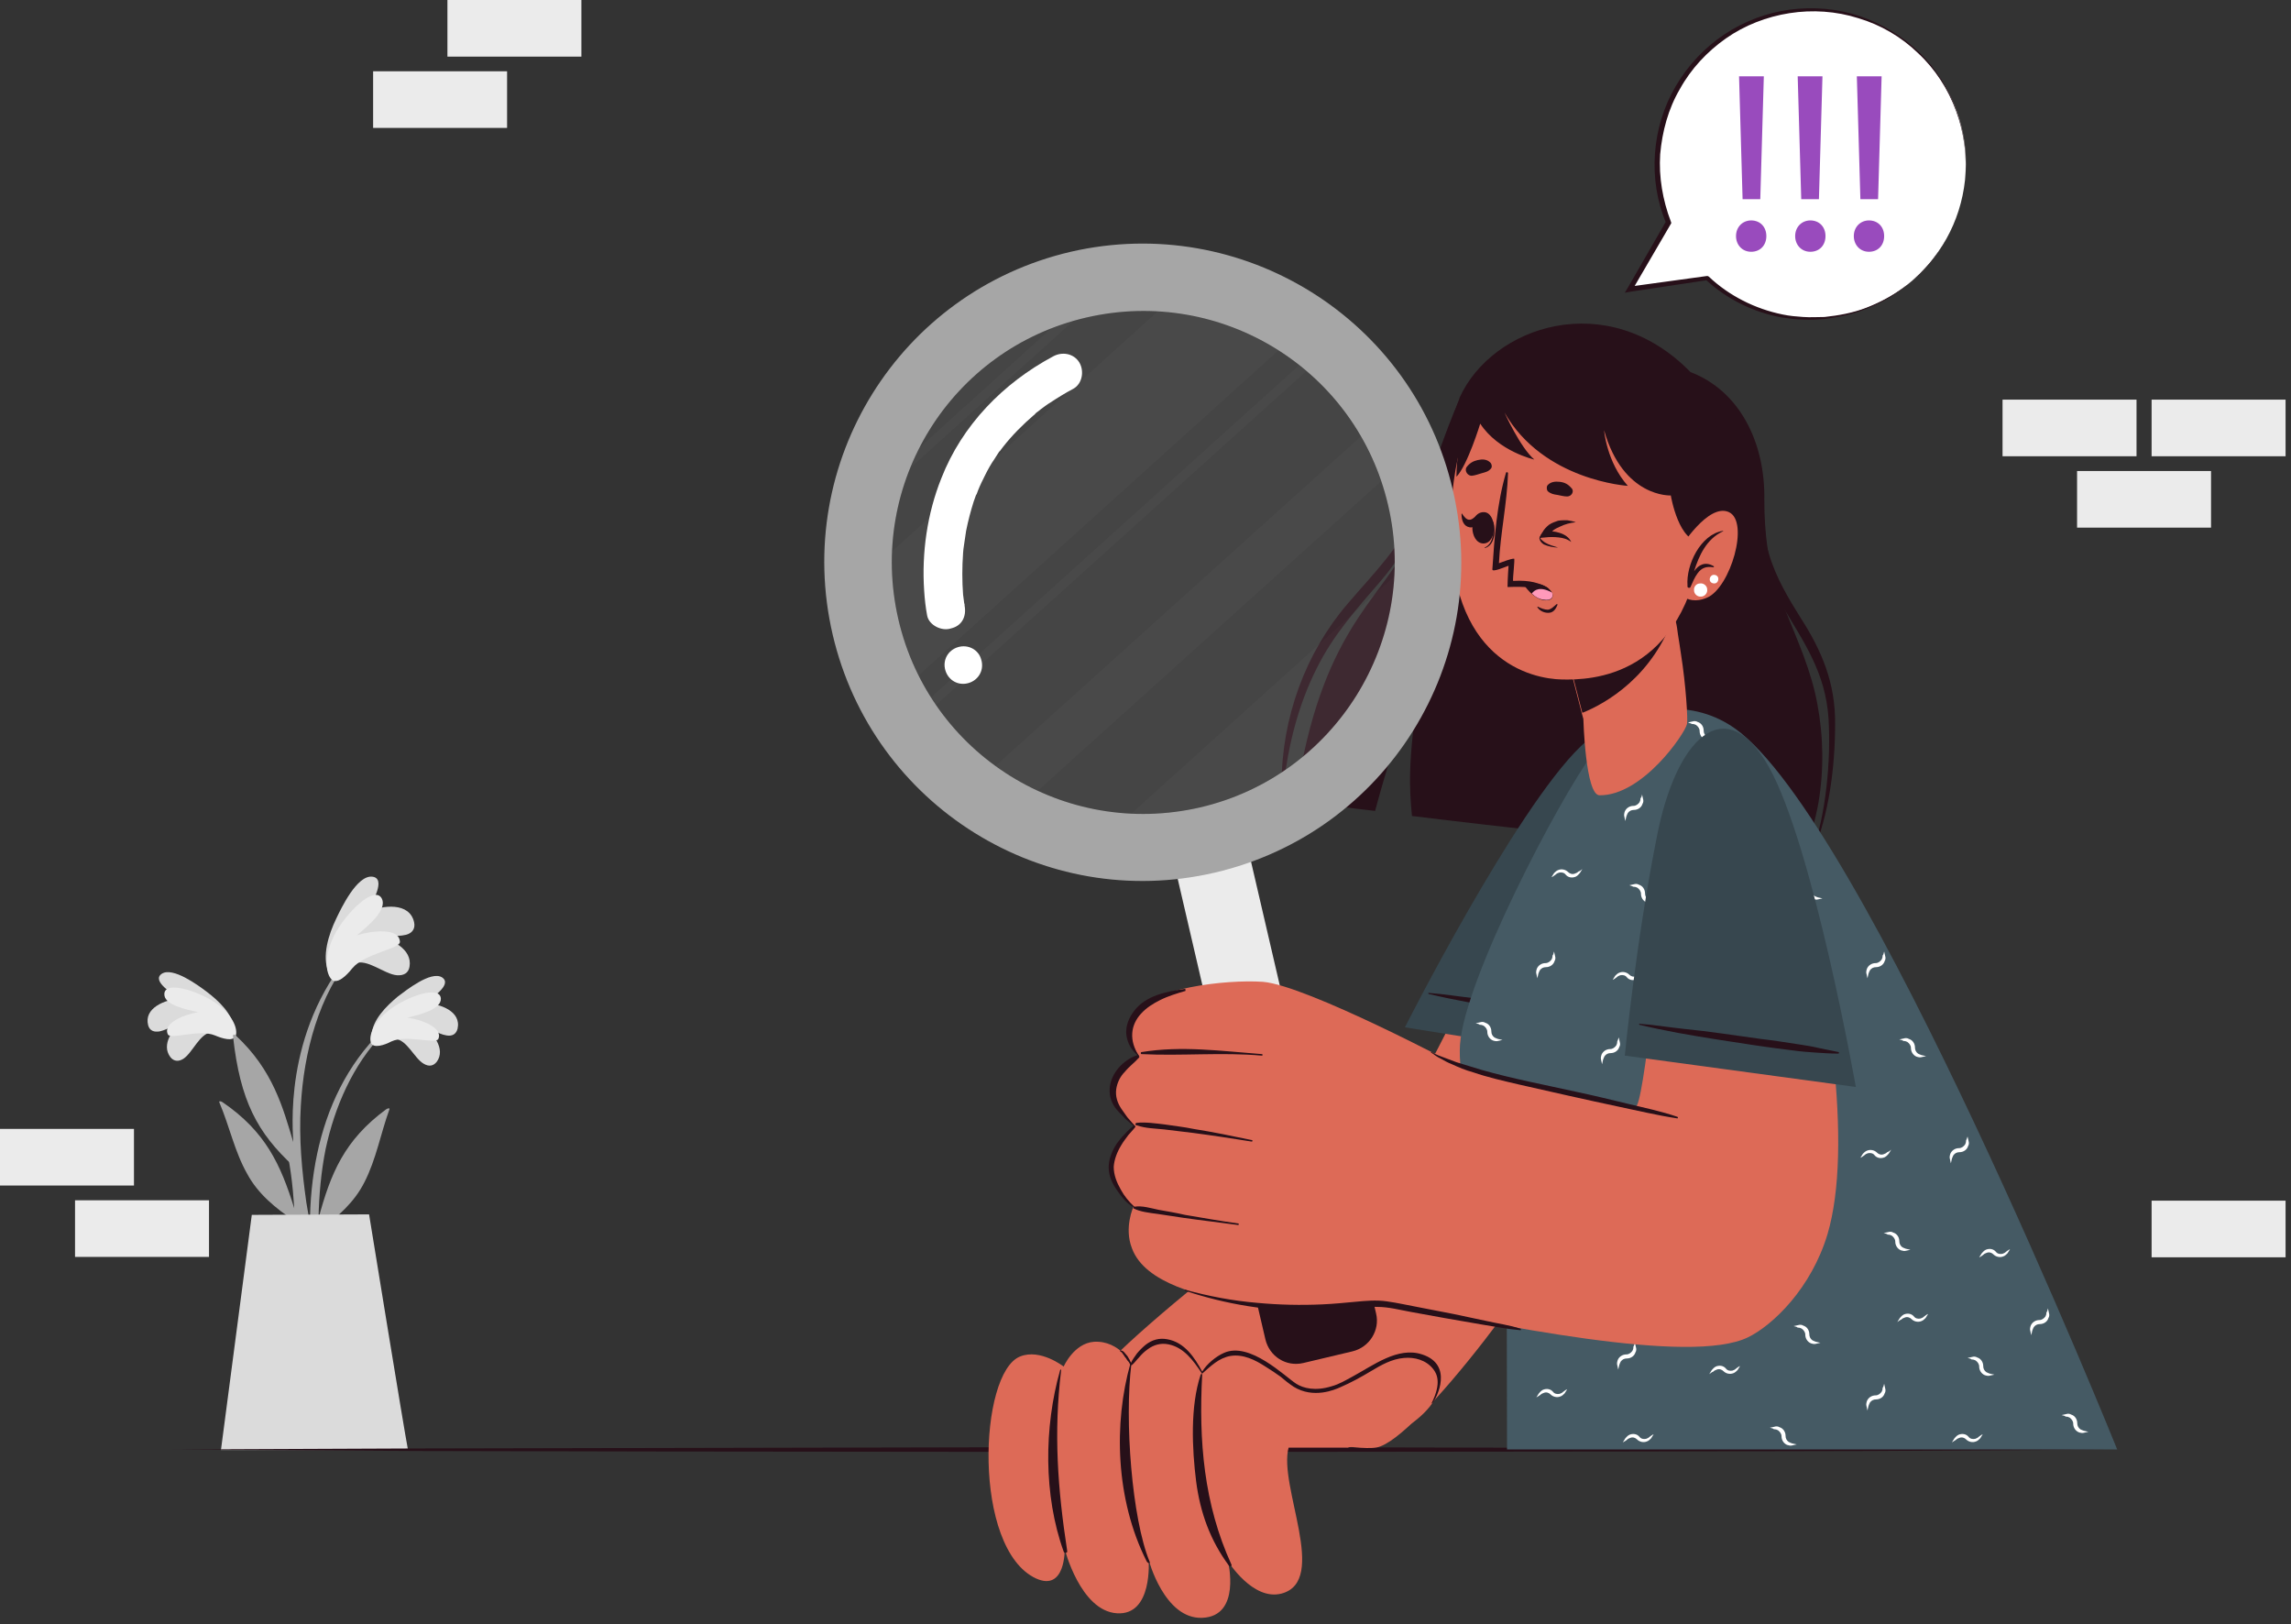 <svg width="213" height="151" viewBox="0 0 213 151" fill="none" xmlns="http://www.w3.org/2000/svg">
<rect x="0" y="0" width="213" height="151" fill="#333333" stroke="none"/>
<g id="Group 2167">
<g id="Background_Complete">
<g id="Group">
<g id="Group_2">
<path id="Vector" d="M35.489 95.833C29.05 102.131 27.969 111.86 29.332 120.414C29.379 120.602 29.661 120.555 29.661 120.367C29.661 118.44 29.614 116.513 29.614 114.586C29.661 114.492 29.661 114.398 29.708 114.351C31.4 113.129 32.951 111.766 33.891 109.886C34.972 107.771 35.395 105.374 36.194 103.165C36.288 102.977 36.053 103.024 35.912 103.118C32.011 105.985 30.742 109.087 29.614 113.27C29.661 111.108 29.849 108.946 30.272 106.831C31.118 102.883 32.81 98.982 35.63 96.068C35.771 95.88 35.583 95.739 35.489 95.833Z" fill="#A6A6A6"/>
<g id="Group_3">
<path id="Vector_2" d="M36.711 96.585C37.839 96.632 38.497 98.371 39.39 98.888C39.86 99.17 40.283 99.123 40.612 98.7C41.458 97.525 40.283 96.021 39.202 95.222C40.001 95.551 40.659 96.115 41.505 96.256C42.022 96.35 42.398 96.162 42.539 95.645C42.915 94 40.894 93.295 39.484 93.248C40.142 92.778 42.116 91.509 41.082 90.851C40.048 90.24 37.745 92.073 36.993 92.637C35.912 93.53 34.596 94.846 34.549 96.256C34.408 97.901 35.865 96.914 36.711 96.585Z" fill="#DBDBDB"/>
<path id="Vector_3" d="M36.382 96.82C37.792 96.162 40.518 97.102 40.753 96.585C41.223 95.504 39.061 94.752 37.886 94.611C38.967 94.329 41.035 93.859 40.988 92.825C40.894 91.556 37.839 92.637 36.241 93.859C34.267 95.363 34.267 96.82 34.596 97.102C35.019 97.478 36.147 96.961 36.382 96.82Z" fill="#EBEBEB"/>
</g>
</g>
<g id="Group_4">
<path id="Vector_4" d="M20.825 95.222C27.499 101.285 28.956 110.967 27.922 119.521C27.875 119.709 27.593 119.662 27.593 119.474C27.499 117.547 27.499 115.62 27.405 113.693C27.358 113.599 27.311 113.505 27.311 113.458C25.572 112.283 23.974 110.967 22.987 109.134C21.812 107.066 21.342 104.716 20.402 102.507C20.308 102.319 20.543 102.366 20.684 102.46C24.679 105.186 26.089 108.241 27.358 112.33C27.217 110.168 26.982 108.053 26.418 105.891C25.431 101.99 23.598 98.136 20.684 95.363C20.59 95.269 20.731 95.081 20.825 95.222Z" fill="#A6A6A6"/>
<g id="Group_5">
<path id="Vector_5" d="M19.65 95.974C18.569 96.068 17.911 97.854 17.065 98.418C16.642 98.7 16.172 98.7 15.843 98.277C14.95 97.102 16.078 95.598 17.112 94.752C16.36 95.128 15.702 95.692 14.856 95.88C14.339 95.974 13.916 95.833 13.775 95.316C13.352 93.718 15.326 92.919 16.736 92.825C16.031 92.402 14.057 91.18 15.044 90.522C16.078 89.864 18.428 91.603 19.18 92.167C20.308 93.013 21.671 94.282 21.765 95.692C22 97.243 20.543 96.303 19.65 95.974Z" fill="#DBDBDB"/>
<path id="Vector_6" d="M19.979 96.256C18.522 95.645 15.843 96.679 15.608 96.162C15.091 95.081 17.253 94.282 18.428 94.094C17.347 93.859 15.232 93.436 15.279 92.402C15.326 91.133 18.428 92.12 20.073 93.248C22.094 94.705 22.141 96.162 21.812 96.444C21.389 96.867 20.214 96.35 19.979 96.256Z" fill="#EBEBEB"/>
</g>
</g>
<g id="Group_6">
<path id="Vector_7" d="M27.64 111.155C28.11 114.351 28.721 117.641 29.708 120.696C29.802 120.978 30.225 120.884 30.178 120.602C29.755 117.641 28.956 114.774 28.486 111.813C28.063 108.852 27.781 105.797 27.969 102.789C28.251 97.807 29.614 92.543 32.857 88.642C32.951 88.548 32.763 88.407 32.716 88.501C26.23 96.068 27.264 105.327 27.264 106.173C26.324 103.024 25.384 99.452 21.906 96.256C21.765 96.115 21.624 96.162 21.671 96.397C22.329 102.319 23.927 105.327 27.311 108.429C27.405 109.369 27.499 110.262 27.64 111.155Z" fill="#A6A6A6"/>
<g id="Group_7">
<path id="Vector_8" d="M32.952 89.582C34.127 89.065 35.725 90.569 36.9 90.663C37.511 90.71 37.981 90.475 38.075 89.864C38.357 88.219 36.383 87.279 34.832 86.95C35.819 86.903 36.759 87.138 37.746 86.903C38.31 86.762 38.639 86.339 38.498 85.728C38.075 83.848 35.584 84.13 34.127 84.788C34.597 83.942 35.96 81.639 34.597 81.498C33.187 81.357 31.73 84.412 31.26 85.399C30.555 86.856 29.897 88.924 30.555 90.381C31.26 92.12 32.247 90.381 32.952 89.582Z" fill="#DBDBDB"/>
<path id="Vector_9" d="M32.764 90.005C33.892 88.642 37.181 88.219 37.181 87.561C37.135 86.198 34.502 86.527 33.187 86.95C34.173 86.104 36.053 84.6 35.489 83.519C34.785 82.25 32.105 84.929 31.072 86.95C29.802 89.535 30.555 91.039 31.024 91.18C31.683 91.368 32.575 90.24 32.764 90.005Z" fill="#EBEBEB"/>
</g>
</g>
<path id="Vector_10" d="M23.41 112.941L20.543 134.796H37.933C37.557 132.869 34.314 112.894 34.314 112.894L23.41 112.941Z" fill="#DBDBDB"/>
</g>
<g id="Group_8">
<path id="Vector_11" d="M193.111 49.052H205.566V43.788H193.111V49.052Z" fill="#EBEBEB"/>
<path id="Vector_12" d="M200.04 42.416H212.495V37.152H200.04V42.416Z" fill="#EBEBEB"/>
<path id="Vector_13" d="M186.182 42.416H198.637V37.152H186.182V42.416Z" fill="#EBEBEB"/>
<path id="Vector_14" d="M6.976 116.848H19.431V111.584H6.976V116.848Z" fill="#EBEBEB"/>
<path id="Vector_15" d="M7.82013e-05 110.212H12.455V104.948H7.82013e-05V110.212Z" fill="#EBEBEB"/>
<path id="Vector_16" d="M200.04 116.884H212.495V111.62H200.04V116.884Z" fill="#EBEBEB"/>
<path id="Vector_17" d="M54.054 0H41.599V5.264H54.054V0Z" fill="#EBEBEB"/>
<path id="Vector_18" d="M47.145 6.627H34.69V11.891H47.145V6.627Z" fill="#EBEBEB"/>
</g>
</g>
<g id="Table">
<g id="Group_9">
<path id="Vector_19" d="M15.984 134.749L38.591 134.655L61.151 134.608L106.271 134.514L151.391 134.608L173.951 134.655L196.558 134.749L173.951 134.89L151.391 134.937L106.271 134.984L61.151 134.937L38.591 134.89L15.984 134.749Z" fill="#271019"/>
</g>
</g>
<g id="Character">
<g id="Group_10">
<g id="Group_11">
<g id="Group_12">
<path id="Vector_20" d="M120.512 73.978C120.465 74.213 120.606 74.448 120.841 74.495C121.358 74.589 121.922 74.636 122.627 74.73C124.601 70.406 126.622 67.022 126.058 68.338C125.212 70.265 124.507 73.085 124.366 74.965C125.165 75.059 126.951 75.294 127.844 75.388C129.912 67.68 132.215 62.04 131.933 63.826C130.852 70.97 131.04 73.32 131.275 75.858C139.688 76.892 150.78 78.114 158.77 78.772C160.086 74.542 161.308 69.936 161.402 70.265C162.295 72.803 162.248 76.328 162.06 79.054C164.598 79.242 166.666 79.383 167.935 79.383C167.935 79.383 168.875 75.811 169.063 74.636C169.58 71.628 169.533 68.479 168.969 65.471C168.405 62.369 167.136 59.596 166.008 56.776C166.008 56.729 166.008 56.729 165.961 56.729C165.961 56.729 165.961 56.729 165.961 56.682C165.162 54.708 164.645 52.875 164.316 50.901V50.854C164.128 49.491 164.034 48.034 164.034 46.483C164.128 41.125 161.731 36.331 157.172 34.592C149.417 26.649 138.701 30.315 135.693 36.989V37.036C134.518 40.044 133.343 43.992 132.309 47C132.309 47 132.309 47 132.309 47.047C131.792 48.504 131.369 49.726 130.946 50.525C128.173 55.977 122.815 58.75 120.512 73.978Z" fill="#271019"/>
<path id="Vector_21" d="M159.099 36.237C162.013 38.164 163.658 40.796 163.799 44.744C163.893 47.047 163.799 49.256 164.457 51.465C165.115 53.721 166.29 55.648 167.465 57.528C169.392 60.536 170.661 63.544 170.614 67.351C170.614 71.252 170.05 75.811 168.499 79.336H168.452C169.768 75.764 170.238 70.688 170.003 66.787C169.721 62.51 167.7 59.69 165.726 56.353C164.128 53.674 163.235 50.76 163.141 47.517C163.094 45.59 163.282 43.569 162.718 41.736C162.06 39.527 160.462 38.023 158.864 36.66C158.629 36.425 158.864 36.096 159.099 36.237Z" fill="#271019"/>
<path id="Vector_22" d="M125.259 56.165C127.703 53.298 130.194 50.901 131.792 47.235C133.249 43.898 134.236 40.326 135.74 37.036C135.787 36.989 135.834 36.989 135.834 37.083C133.484 43.005 132.591 49.068 128.455 53.909C126.199 56.541 123.99 58.938 122.392 62.181C120.7 65.565 119.807 69.137 119.337 72.991C119.337 73.132 119.149 73.085 119.149 72.991C119.149 66.693 121.405 60.677 125.259 56.165Z" fill="#271019"/>
</g>
<g id="Group_13">
<path id="Vector_23" d="M101.571 129.109C101.571 129.109 124.225 135.266 127.985 134.561C131.745 133.903 144.388 116.842 147.208 110.685C150.028 104.481 154.681 73.743 153.788 70.359C152.895 66.975 148.195 66.928 144.247 75.67C140.299 84.412 130.946 103.588 129.254 105.139C127.609 106.69 99.738 127.464 101.571 129.109Z" fill="#DD6A57"/>
<g id="Group_14">
<path id="Vector_24" d="M126.059 132.54C122.581 130.707 118.351 126.289 115.484 125.866C112.899 125.443 111.865 127.605 111.865 127.605C111.865 127.605 110.549 124.644 107.87 124.691C106.507 124.691 105.285 126.9 105.285 126.9C105.285 126.9 104.11 124.597 101.713 124.738C99.833 124.879 98.893 127.041 98.893 127.041C98.893 127.041 96.731 125.349 94.851 126.101C90.997 127.605 90.386 143.961 96.308 146.734C99.081 148.003 98.987 144.008 98.987 144.008C98.987 144.008 100.444 149.742 103.828 149.977C107.212 150.212 106.789 144.995 106.789 144.995C106.789 144.995 108.246 150.541 111.771 150.4C115.437 150.259 114.168 145.136 114.168 145.136C114.168 145.136 116.471 148.849 119.15 148.144C123.568 146.969 118.821 138.133 119.808 134.561H125.354L126.059 132.54Z" fill="#DD6A57"/>
<path id="Vector_25" d="M121.03 129.062C124.461 130.519 128.409 125.067 131.934 126.336C136.54 127.981 132.263 133.668 125.307 134.561H119.761L121.03 129.062Z" fill="#DD6A57"/>
<g id="Group_15">
<path id="Vector_26" d="M98.658 127.37C98.658 127.323 98.611 127.276 98.564 127.37C97.06 132.681 97.013 139.026 98.893 144.243C98.94 144.431 99.269 144.384 99.222 144.196C98.329 138.368 97.953 133.198 98.658 127.37Z" fill="#271019"/>
<path id="Vector_27" d="M105.191 126.759C105.191 126.712 105.097 126.665 105.097 126.759C103.546 132.258 103.687 139.355 106.601 145.136C106.695 145.324 106.977 145.418 106.883 145.183C105.238 141.188 104.533 132.023 105.191 126.759Z" fill="#271019"/>
<path id="Vector_28" d="M114.497 145.465C111.912 139.825 111.442 133.903 111.771 127.793C111.771 127.699 111.677 127.699 111.63 127.793C110.643 130.754 110.831 134.702 111.207 137.71C111.583 140.624 112.523 143.209 114.262 145.559C114.356 145.653 114.544 145.606 114.497 145.465Z" fill="#271019"/>
</g>
<path id="Vector_29" d="M132.216 125.913C129.96 125.161 127.657 126.947 125.73 127.981C125.119 128.31 124.508 128.686 123.803 128.874C122.299 129.344 121.171 129.062 120.513 128.639C119.479 127.981 116.189 124.691 113.792 125.772C113.04 126.101 112.194 126.806 111.771 127.511C111.066 126.195 110.126 124.785 108.528 124.503C107.776 124.362 107.118 124.55 106.507 125.02C106.225 125.255 105.943 125.537 105.708 125.819C105.52 126.101 105.285 126.383 105.144 126.712C105.144 126.712 105.144 126.712 105.144 126.665C105.144 126.618 105.097 126.618 105.097 126.571C105.05 126.524 105.05 126.43 105.003 126.383C104.909 126.242 104.862 126.101 104.768 126.007C104.674 125.913 104.58 125.772 104.486 125.678C104.392 125.584 104.251 125.537 104.157 125.537C104.11 125.537 104.11 125.584 104.157 125.631C104.251 125.678 104.345 125.772 104.392 125.866C104.486 125.96 104.533 126.101 104.627 126.195C104.721 126.289 104.768 126.43 104.862 126.524C104.909 126.571 104.956 126.618 105.003 126.712C105.003 126.759 105.05 126.759 105.05 126.806C105.05 126.853 105.097 126.853 105.144 126.9C105.191 126.947 105.238 126.9 105.238 126.9C105.473 126.712 105.661 126.43 105.896 126.195C106.131 125.913 106.366 125.678 106.695 125.443C107.259 125.02 107.917 124.832 108.622 124.973C110.079 125.255 110.972 126.524 111.724 127.652C111.724 127.699 111.771 127.699 111.771 127.699C112.57 126.994 113.322 126.242 114.403 126.054C115.578 125.866 116.706 126.43 117.646 127.041C118.116 127.323 118.586 127.652 119.056 127.981C119.432 128.31 119.855 128.639 120.278 128.921C122.111 130.049 124.085 129.203 124.602 128.968C125.589 128.545 126.529 128.028 127.469 127.464C128.409 126.9 129.396 126.336 130.524 126.242C131.511 126.148 132.592 126.43 133.25 127.276C133.579 127.699 134.049 128.545 133.109 130.425C133.109 130.425 133.109 130.472 133.156 130.472C133.626 129.908 135.13 126.853 132.216 125.913Z" fill="#271019"/>
</g>
<g id="Group_16">
<path id="Vector_30" d="M152.05 98.935L130.618 95.504C130.618 95.504 140.864 75.247 146.974 69.372C153.037 63.591 155.998 69.513 155.105 78.49C154.118 88.407 152.05 98.935 152.05 98.935Z" fill="#37474F"/>
<path id="Vector_31" d="M151.345 94.94C150.734 94.799 150.123 94.705 149.512 94.564C148.948 94.423 148.337 94.329 147.726 94.235C146.504 94.047 145.329 93.859 144.107 93.718C141.71 93.389 139.313 93.013 136.916 92.778C135.553 92.637 134.19 92.402 132.827 92.308C132.78 92.308 132.78 92.355 132.827 92.402C135.177 92.966 137.621 93.389 140.018 93.765C142.415 94.141 144.812 94.517 147.209 94.799C147.867 94.893 148.572 94.94 149.23 94.987C149.935 95.034 150.64 95.081 151.298 95.081C151.392 95.034 151.392 94.94 151.345 94.94Z" fill="#271019"/>
</g>
</g>
<g id="Group_17">
<path id="Vector_32" d="M140.112 134.749H196.841C196.841 134.749 173.294 76.234 161.309 67.727C157.69 65.142 152.003 64.86 148.102 70.03C144.953 74.26 136.164 91.039 135.741 97.102C135.365 103.165 140.065 109.134 140.065 109.134L140.112 134.749Z" fill="#455A64"/>
<g id="Group_18">
<path id="Vector_33" d="M158.865 95.128C159.006 95.081 159.147 95.081 159.288 95.034C159.429 94.987 159.617 94.987 159.758 95.081C160.087 95.175 160.322 95.504 160.322 95.88C160.322 96.115 160.416 96.303 160.604 96.444C160.698 96.491 160.792 96.538 160.933 96.585C161.074 96.632 161.215 96.632 161.356 96.679C161.215 96.726 161.074 96.726 160.933 96.773C160.792 96.82 160.604 96.773 160.463 96.726C160.134 96.585 159.946 96.256 159.946 95.927C159.946 95.692 159.805 95.504 159.617 95.363C159.523 95.316 159.429 95.269 159.241 95.269C159.147 95.175 159.006 95.175 158.865 95.128Z" fill="white"/>
<path id="Vector_34" d="M137.198 95.128C137.339 95.081 137.48 95.081 137.621 95.034C137.762 94.987 137.95 94.987 138.091 95.081C138.42 95.175 138.655 95.504 138.655 95.88C138.655 96.115 138.749 96.303 138.937 96.444C139.031 96.491 139.125 96.538 139.266 96.585C139.407 96.632 139.548 96.632 139.689 96.679C139.548 96.726 139.407 96.726 139.266 96.773C139.125 96.82 138.937 96.773 138.796 96.726C138.467 96.585 138.279 96.256 138.279 95.927C138.279 95.692 138.138 95.504 137.95 95.363C137.856 95.316 137.762 95.269 137.574 95.269C137.48 95.175 137.339 95.175 137.198 95.128Z" fill="white"/>
<path id="Vector_35" d="M166.761 123.281C166.902 123.234 167.043 123.234 167.184 123.187C167.325 123.14 167.513 123.14 167.654 123.234C167.983 123.328 168.218 123.657 168.218 124.033C168.218 124.268 168.312 124.456 168.5 124.597C168.594 124.644 168.688 124.691 168.829 124.738C168.97 124.785 169.111 124.785 169.252 124.832C169.111 124.879 168.97 124.879 168.829 124.926C168.688 124.973 168.5 124.926 168.359 124.879C168.03 124.738 167.842 124.409 167.842 124.08C167.842 123.845 167.701 123.657 167.513 123.516C167.419 123.469 167.325 123.422 167.137 123.422C167.043 123.328 166.902 123.328 166.761 123.281Z" fill="white"/>
<path id="Vector_36" d="M176.584 96.632C176.725 96.585 176.866 96.585 177.007 96.538C177.148 96.491 177.336 96.491 177.477 96.585C177.806 96.679 178.041 97.008 178.041 97.384C178.041 97.619 178.135 97.807 178.323 97.948C178.417 97.995 178.511 98.042 178.652 98.089C178.793 98.136 178.934 98.136 179.075 98.183C178.934 98.23 178.793 98.23 178.652 98.277C178.511 98.324 178.323 98.277 178.182 98.23C177.853 98.089 177.665 97.76 177.665 97.431C177.665 97.196 177.524 97.008 177.336 96.867C177.242 96.82 177.148 96.773 176.96 96.773C176.866 96.679 176.725 96.679 176.584 96.632Z" fill="white"/>
<path id="Vector_37" d="M151.486 82.297C151.627 82.25 151.768 82.25 151.909 82.203C152.05 82.156 152.238 82.156 152.379 82.25C152.708 82.344 152.943 82.673 152.943 83.049C152.943 83.284 153.037 83.472 153.225 83.613C153.319 83.66 153.413 83.707 153.554 83.754C153.695 83.801 153.836 83.801 153.977 83.848C153.836 83.895 153.695 83.895 153.554 83.942C153.413 83.989 153.225 83.942 153.084 83.895C152.755 83.754 152.567 83.425 152.567 83.096C152.567 82.861 152.426 82.673 152.238 82.532C152.144 82.485 152.05 82.438 151.862 82.438C151.768 82.391 151.627 82.344 151.486 82.297Z" fill="white"/>
<path id="Vector_38" d="M166.948 81.968C167.089 81.921 167.23 81.921 167.371 81.874C167.512 81.827 167.7 81.827 167.841 81.921C168.17 82.015 168.405 82.344 168.405 82.72C168.405 82.955 168.499 83.143 168.687 83.284C168.781 83.331 168.875 83.378 169.016 83.425C169.157 83.472 169.298 83.472 169.439 83.519C169.298 83.566 169.157 83.566 169.016 83.613C168.875 83.66 168.687 83.613 168.546 83.566C168.217 83.425 168.029 83.096 168.029 82.767C168.029 82.532 167.888 82.344 167.7 82.203C167.606 82.156 167.512 82.109 167.324 82.109C167.23 82.062 167.089 82.015 166.948 81.968Z" fill="white"/>
<path id="Vector_39" d="M156.938 67.163C157.079 67.116 157.22 67.116 157.361 67.069C157.502 67.022 157.69 67.022 157.831 67.116C158.16 67.21 158.395 67.539 158.395 67.915C158.395 68.15 158.489 68.338 158.677 68.479C158.771 68.526 158.865 68.573 159.006 68.62C159.147 68.667 159.288 68.667 159.429 68.714C159.288 68.761 159.147 68.761 159.006 68.808C158.865 68.855 158.677 68.808 158.536 68.761C158.207 68.62 158.019 68.291 158.019 67.962C158.019 67.727 157.878 67.539 157.69 67.398C157.596 67.351 157.502 67.304 157.314 67.304C157.22 67.257 157.079 67.21 156.938 67.163Z" fill="white"/>
<path id="Vector_40" d="M147.726 106.925C147.867 106.878 148.008 106.878 148.149 106.831C148.29 106.784 148.478 106.784 148.619 106.878C148.948 106.972 149.183 107.301 149.183 107.677C149.183 107.912 149.277 108.1 149.465 108.241C149.559 108.288 149.653 108.335 149.794 108.382C149.935 108.429 150.076 108.429 150.217 108.476C150.076 108.523 149.935 108.523 149.794 108.57C149.653 108.617 149.465 108.57 149.324 108.523C148.995 108.382 148.807 108.053 148.807 107.724C148.807 107.489 148.666 107.301 148.478 107.16C148.384 107.113 148.29 107.066 148.102 107.066C148.008 106.972 147.867 106.925 147.726 106.925Z" fill="white"/>
<path id="Vector_41" d="M164.552 132.728C164.693 132.681 164.834 132.681 164.975 132.634C165.116 132.587 165.304 132.587 165.445 132.681C165.774 132.775 166.009 133.104 166.009 133.48C166.009 133.715 166.103 133.903 166.291 134.044C166.385 134.091 166.479 134.138 166.62 134.185C166.761 134.232 166.902 134.232 167.043 134.279C166.902 134.326 166.761 134.326 166.62 134.373C166.479 134.42 166.291 134.373 166.15 134.326C165.821 134.185 165.633 133.856 165.633 133.527C165.633 133.292 165.492 133.104 165.304 132.963C165.21 132.916 165.116 132.869 164.928 132.869C164.834 132.775 164.693 132.775 164.552 132.728Z" fill="white"/>
<path id="Vector_42" d="M156.233 118.863C156.374 118.816 156.515 118.816 156.656 118.769C156.797 118.722 156.985 118.722 157.126 118.816C157.455 118.91 157.69 119.239 157.69 119.615C157.69 119.85 157.784 120.038 157.972 120.179C158.066 120.226 158.16 120.273 158.301 120.32C158.442 120.367 158.583 120.367 158.724 120.414C158.583 120.461 158.442 120.461 158.301 120.508C158.16 120.555 157.972 120.508 157.831 120.461C157.502 120.32 157.314 119.991 157.314 119.662C157.314 119.427 157.173 119.239 156.985 119.098C156.891 119.051 156.797 119.004 156.609 119.004C156.562 118.91 156.374 118.91 156.233 118.863Z" fill="white"/>
<path id="Vector_43" d="M140.911 121.354C141.052 121.307 141.193 121.307 141.334 121.26C141.475 121.213 141.663 121.213 141.804 121.307C142.133 121.401 142.368 121.73 142.368 122.106C142.368 122.341 142.462 122.529 142.65 122.67C142.744 122.717 142.838 122.764 142.979 122.811C143.12 122.858 143.261 122.858 143.402 122.905C143.261 122.952 143.12 122.952 142.979 122.999C142.838 123.046 142.65 122.999 142.509 122.952C142.18 122.811 141.992 122.482 141.992 122.153C141.992 121.918 141.851 121.73 141.663 121.589C141.569 121.542 141.475 121.495 141.287 121.495C141.193 121.448 141.052 121.401 140.911 121.354Z" fill="white"/>
<path id="Vector_44" d="M163.33 107.254C163.471 107.207 163.612 107.207 163.753 107.16C163.894 107.113 164.082 107.113 164.223 107.207C164.552 107.301 164.787 107.63 164.787 108.006C164.787 108.241 164.881 108.429 165.069 108.57C165.163 108.617 165.257 108.664 165.398 108.711C165.539 108.758 165.68 108.758 165.821 108.805C165.68 108.852 165.539 108.852 165.398 108.899C165.257 108.946 165.069 108.899 164.928 108.852C164.599 108.711 164.411 108.382 164.411 108.053C164.411 107.818 164.27 107.63 164.082 107.489C163.988 107.442 163.894 107.395 163.706 107.395C163.612 107.301 163.471 107.301 163.33 107.254Z" fill="white"/>
<path id="Vector_45" d="M182.929 126.242C183.07 126.195 183.211 126.195 183.352 126.148C183.493 126.101 183.681 126.101 183.822 126.195C184.151 126.289 184.386 126.618 184.386 126.994C184.386 127.229 184.48 127.417 184.668 127.558C184.762 127.605 184.856 127.652 184.997 127.699C185.138 127.746 185.279 127.746 185.42 127.793C185.279 127.84 185.138 127.84 184.997 127.887C184.856 127.934 184.668 127.887 184.527 127.84C184.198 127.699 184.01 127.37 184.01 127.041C184.01 126.806 183.869 126.618 183.681 126.477C183.587 126.43 183.493 126.383 183.305 126.383C183.211 126.289 183.07 126.289 182.929 126.242Z" fill="white"/>
<path id="Vector_46" d="M175.127 114.633C175.268 114.586 175.409 114.586 175.55 114.539C175.691 114.492 175.879 114.492 176.02 114.586C176.349 114.68 176.584 115.009 176.584 115.385C176.584 115.62 176.678 115.808 176.866 115.949C176.96 115.996 177.054 116.043 177.195 116.09C177.336 116.137 177.477 116.137 177.618 116.184C177.477 116.231 177.336 116.231 177.195 116.278C177.054 116.325 176.866 116.278 176.725 116.231C176.396 116.09 176.208 115.761 176.208 115.432C176.208 115.197 176.067 115.009 175.879 114.868C175.785 114.821 175.691 114.774 175.503 114.774C175.409 114.68 175.268 114.68 175.127 114.633Z" fill="white"/>
<path id="Vector_47" d="M191.671 131.553C191.812 131.506 191.953 131.506 192.094 131.459C192.235 131.412 192.423 131.412 192.564 131.506C192.893 131.6 193.128 131.929 193.128 132.305C193.128 132.54 193.222 132.728 193.41 132.869C193.504 132.916 193.598 132.963 193.739 133.01C193.88 133.057 194.021 133.057 194.162 133.104C194.021 133.151 193.88 133.151 193.739 133.198C193.598 133.245 193.41 133.198 193.269 133.151C192.94 133.01 192.752 132.681 192.752 132.352C192.752 132.117 192.611 131.929 192.423 131.788C192.329 131.741 192.235 131.694 192.047 131.694C191.953 131.6 191.812 131.6 191.671 131.553Z" fill="white"/>
<path id="Vector_48" d="M152.802 90.334C152.708 90.475 152.661 90.569 152.567 90.71C152.473 90.804 152.379 90.945 152.191 91.039C151.862 91.18 151.486 91.133 151.251 90.851C151.11 90.663 150.875 90.616 150.64 90.663C150.499 90.71 150.405 90.757 150.311 90.851C150.17 90.945 150.076 91.039 149.935 91.086C150.029 90.945 150.076 90.851 150.17 90.71C150.264 90.616 150.405 90.475 150.546 90.428C150.875 90.287 151.251 90.381 151.486 90.616C151.627 90.757 151.862 90.851 152.097 90.757C152.238 90.71 152.332 90.663 152.426 90.569C152.567 90.475 152.708 90.381 152.802 90.334Z" fill="white"/>
<path id="Vector_49" d="M147.115 80.793C147.021 80.934 146.974 81.028 146.88 81.169C146.786 81.263 146.692 81.404 146.504 81.498C146.175 81.639 145.799 81.592 145.564 81.31C145.423 81.122 145.188 81.075 144.953 81.122C144.812 81.169 144.718 81.216 144.624 81.31C144.483 81.404 144.389 81.498 144.248 81.545C144.342 81.404 144.389 81.31 144.483 81.169C144.577 81.075 144.718 80.934 144.859 80.887C145.188 80.746 145.564 80.84 145.799 81.075C145.94 81.216 146.175 81.31 146.41 81.216C146.551 81.169 146.645 81.122 146.739 81.028C146.88 80.981 147.021 80.887 147.115 80.793Z" fill="white"/>
<path id="Vector_50" d="M175.832 106.878C175.738 107.019 175.691 107.113 175.597 107.254C175.503 107.348 175.409 107.489 175.221 107.583C174.892 107.724 174.516 107.677 174.281 107.395C174.14 107.207 173.905 107.16 173.67 107.207C173.529 107.254 173.435 107.301 173.341 107.395C173.2 107.489 173.106 107.583 172.965 107.63C173.059 107.489 173.106 107.395 173.2 107.254C173.294 107.16 173.435 107.019 173.576 106.972C173.905 106.831 174.281 106.925 174.516 107.16C174.657 107.301 174.892 107.395 175.127 107.301C175.268 107.254 175.362 107.207 175.456 107.113C175.597 107.066 175.738 106.972 175.832 106.878Z" fill="white"/>
<path id="Vector_51" d="M161.497 76.046C161.403 76.187 161.356 76.281 161.262 76.422C161.168 76.516 161.074 76.657 160.886 76.751C160.557 76.892 160.181 76.845 159.946 76.563C159.805 76.375 159.57 76.328 159.335 76.375C159.194 76.422 159.1 76.469 159.006 76.563C158.865 76.657 158.771 76.751 158.63 76.798C158.724 76.657 158.771 76.563 158.865 76.422C158.959 76.328 159.1 76.187 159.241 76.14C159.57 75.999 159.946 76.093 160.181 76.328C160.322 76.469 160.557 76.563 160.792 76.469C160.933 76.422 161.027 76.375 161.121 76.281C161.215 76.187 161.356 76.093 161.497 76.046Z" fill="white"/>
<path id="Vector_52" d="M151.533 68.996C151.439 69.137 151.392 69.231 151.298 69.372C151.204 69.466 151.11 69.607 150.922 69.701C150.593 69.842 150.217 69.795 149.982 69.513C149.841 69.325 149.606 69.278 149.371 69.325C149.23 69.372 149.136 69.419 149.042 69.513C148.901 69.607 148.807 69.701 148.666 69.748C148.76 69.607 148.807 69.513 148.901 69.372C148.995 69.278 149.136 69.137 149.277 69.09C149.606 68.949 149.982 69.043 150.217 69.278C150.358 69.419 150.593 69.513 150.828 69.419C150.969 69.372 151.063 69.325 151.157 69.231C151.298 69.184 151.392 69.09 151.533 68.996Z" fill="white"/>
<path id="Vector_53" d="M160.933 84.976C160.98 85.117 160.98 85.258 161.027 85.399C161.074 85.54 161.074 85.728 160.98 85.869C160.886 86.198 160.557 86.433 160.181 86.433C159.946 86.433 159.758 86.527 159.617 86.715C159.57 86.809 159.523 86.903 159.476 87.044C159.429 87.185 159.429 87.326 159.382 87.467C159.335 87.326 159.335 87.185 159.288 87.044C159.241 86.903 159.288 86.715 159.335 86.574C159.476 86.245 159.805 86.057 160.134 86.057C160.369 86.057 160.557 85.916 160.698 85.728C160.745 85.634 160.792 85.54 160.792 85.352C160.886 85.258 160.886 85.117 160.933 84.976Z" fill="white"/>
<path id="Vector_54" d="M157.549 110.027C157.596 110.168 157.596 110.309 157.643 110.45C157.69 110.591 157.69 110.779 157.596 110.92C157.502 111.249 157.173 111.484 156.797 111.484C156.562 111.484 156.374 111.578 156.233 111.766C156.186 111.86 156.139 111.954 156.092 112.095C156.045 112.236 156.045 112.377 155.998 112.518C155.951 112.377 155.951 112.236 155.904 112.095C155.857 111.954 155.904 111.766 155.951 111.625C156.092 111.296 156.421 111.108 156.75 111.108C156.985 111.108 157.173 110.967 157.314 110.779C157.361 110.685 157.408 110.591 157.408 110.403C157.455 110.309 157.502 110.168 157.549 110.027Z" fill="white"/>
<path id="Vector_55" d="M190.402 121.636C190.449 121.777 190.449 121.918 190.496 122.059C190.543 122.2 190.543 122.388 190.449 122.529C190.355 122.858 190.026 123.093 189.65 123.093C189.415 123.093 189.227 123.187 189.086 123.375C189.039 123.469 188.992 123.563 188.945 123.704C188.898 123.845 188.898 123.986 188.851 124.127C188.804 123.986 188.804 123.845 188.757 123.704C188.71 123.563 188.757 123.375 188.804 123.234C188.945 122.905 189.274 122.717 189.603 122.717C189.838 122.717 190.026 122.576 190.167 122.388C190.214 122.294 190.261 122.2 190.261 122.012C190.355 121.918 190.355 121.777 190.402 121.636Z" fill="white"/>
<path id="Vector_56" d="M175.174 88.454C175.221 88.595 175.221 88.736 175.268 88.877C175.315 89.018 175.315 89.206 175.221 89.347C175.127 89.676 174.798 89.911 174.422 89.911C174.187 89.911 173.999 90.005 173.858 90.193C173.811 90.287 173.764 90.381 173.717 90.522C173.67 90.663 173.67 90.804 173.623 90.945C173.576 90.804 173.576 90.663 173.529 90.522C173.482 90.381 173.529 90.193 173.576 90.052C173.717 89.723 174.046 89.535 174.375 89.535C174.61 89.535 174.798 89.394 174.939 89.206C174.986 89.112 175.033 89.018 175.033 88.83C175.127 88.736 175.127 88.595 175.174 88.454Z" fill="white"/>
<path id="Vector_57" d="M175.174 128.639C175.221 128.78 175.221 128.921 175.268 129.062C175.315 129.203 175.315 129.391 175.221 129.532C175.127 129.861 174.798 130.096 174.422 130.096C174.187 130.096 173.999 130.19 173.858 130.378C173.811 130.472 173.764 130.566 173.717 130.707C173.67 130.848 173.67 130.989 173.623 131.13C173.576 130.989 173.576 130.848 173.529 130.707C173.482 130.566 173.529 130.378 173.576 130.237C173.717 129.908 174.046 129.72 174.375 129.72C174.61 129.72 174.798 129.579 174.939 129.391C174.986 129.297 175.033 129.203 175.033 129.015C175.127 128.921 175.127 128.78 175.174 128.639Z" fill="white"/>
<path id="Vector_58" d="M182.929 105.656C182.976 105.797 182.976 105.938 183.023 106.079C183.07 106.22 183.07 106.408 182.976 106.549C182.882 106.878 182.553 107.113 182.177 107.113C181.942 107.113 181.754 107.207 181.613 107.395C181.566 107.489 181.519 107.583 181.472 107.724C181.425 107.865 181.425 108.006 181.378 108.147C181.331 108.006 181.331 107.865 181.284 107.724C181.237 107.583 181.284 107.395 181.331 107.254C181.472 106.925 181.801 106.737 182.13 106.737C182.365 106.737 182.553 106.596 182.694 106.408C182.741 106.314 182.788 106.22 182.788 106.032C182.835 105.938 182.882 105.797 182.929 105.656Z" fill="white"/>
<path id="Vector_59" d="M143.731 110.92C143.778 111.061 143.778 111.202 143.825 111.343C143.872 111.484 143.872 111.672 143.778 111.813C143.684 112.142 143.355 112.377 142.979 112.377C142.744 112.377 142.556 112.471 142.415 112.659C142.368 112.753 142.321 112.847 142.274 112.988C142.227 113.129 142.227 113.27 142.18 113.411C142.133 113.27 142.133 113.129 142.086 112.988C142.039 112.847 142.086 112.659 142.133 112.518C142.274 112.189 142.603 112.001 142.932 112.001C143.167 112.001 143.355 111.86 143.496 111.672C143.543 111.578 143.59 111.484 143.59 111.296C143.684 111.202 143.684 111.061 143.731 110.92Z" fill="white"/>
<path id="Vector_60" d="M144.483 88.454C144.53 88.595 144.53 88.736 144.577 88.877C144.624 89.018 144.624 89.206 144.53 89.347C144.436 89.676 144.107 89.911 143.731 89.911C143.496 89.911 143.308 90.005 143.167 90.193C143.12 90.287 143.073 90.381 143.026 90.522C142.979 90.663 142.979 90.804 142.932 90.945C142.885 90.804 142.885 90.663 142.838 90.522C142.791 90.381 142.838 90.193 142.885 90.052C143.026 89.723 143.355 89.535 143.684 89.535C143.919 89.535 144.107 89.394 144.248 89.206C144.295 89.112 144.342 89.018 144.342 88.83C144.436 88.736 144.436 88.595 144.483 88.454Z" fill="white"/>
<path id="Vector_61" d="M152.661 73.837C152.708 73.978 152.708 74.119 152.755 74.26C152.802 74.401 152.802 74.589 152.708 74.73C152.614 75.059 152.285 75.294 151.909 75.294C151.674 75.294 151.486 75.388 151.345 75.576C151.298 75.67 151.251 75.764 151.204 75.905C151.157 76.046 151.157 76.187 151.11 76.328C151.063 76.187 151.063 76.046 151.016 75.905C150.969 75.764 151.016 75.576 151.063 75.435C151.204 75.106 151.533 74.918 151.862 74.918C152.097 74.918 152.285 74.777 152.426 74.589C152.473 74.495 152.52 74.401 152.52 74.213C152.614 74.119 152.661 73.978 152.661 73.837Z" fill="white"/>
<path id="Vector_62" d="M150.499 96.444C150.546 96.585 150.546 96.726 150.593 96.867C150.64 97.008 150.64 97.196 150.546 97.337C150.452 97.666 150.123 97.901 149.747 97.901C149.512 97.901 149.324 97.995 149.183 98.183C149.136 98.277 149.089 98.371 149.042 98.512C148.995 98.653 148.995 98.794 148.948 98.935C148.901 98.794 148.901 98.653 148.854 98.512C148.807 98.371 148.854 98.183 148.901 98.042C149.042 97.713 149.371 97.525 149.7 97.525C149.935 97.525 150.123 97.384 150.264 97.196C150.311 97.102 150.358 97.008 150.358 96.82C150.405 96.726 150.452 96.585 150.499 96.444Z" fill="white"/>
<path id="Vector_63" d="M170.239 99.452C170.286 99.593 170.286 99.734 170.333 99.875C170.38 100.016 170.38 100.204 170.286 100.345C170.192 100.674 169.863 100.909 169.487 100.909C169.252 100.909 169.064 101.003 168.923 101.191C168.876 101.285 168.829 101.379 168.782 101.52C168.735 101.661 168.735 101.802 168.688 101.943C168.641 101.802 168.641 101.661 168.594 101.52C168.547 101.379 168.594 101.191 168.641 101.05C168.782 100.721 169.111 100.533 169.44 100.533C169.675 100.533 169.863 100.392 170.004 100.204C170.051 100.11 170.098 100.016 170.098 99.828C170.192 99.734 170.192 99.593 170.239 99.452Z" fill="white"/>
<path id="Vector_64" d="M152.003 124.832C152.05 124.973 152.05 125.114 152.097 125.255C152.144 125.396 152.144 125.584 152.05 125.725C151.956 126.054 151.627 126.289 151.251 126.289C151.016 126.289 150.828 126.383 150.687 126.571C150.64 126.665 150.593 126.759 150.546 126.9C150.499 127.041 150.499 127.182 150.452 127.323C150.405 127.182 150.405 127.041 150.358 126.9C150.311 126.759 150.358 126.571 150.405 126.43C150.546 126.101 150.875 125.913 151.204 125.913C151.439 125.913 151.627 125.772 151.768 125.584C151.815 125.49 151.862 125.396 151.862 125.208C151.909 125.114 151.956 124.973 152.003 124.832Z" fill="white"/>
<path id="Vector_65" d="M166.854 92.308C166.948 92.167 166.995 92.073 167.089 91.932C167.183 91.838 167.278 91.697 167.466 91.603C167.795 91.462 168.171 91.509 168.406 91.791C168.547 91.979 168.781 92.026 169.016 91.979C169.157 91.932 169.252 91.885 169.346 91.791C169.487 91.697 169.58 91.603 169.721 91.556C169.627 91.697 169.58 91.791 169.486 91.932C169.392 92.026 169.252 92.167 169.111 92.214C168.782 92.355 168.406 92.261 168.171 92.026C168.03 91.885 167.794 91.791 167.559 91.885C167.418 91.932 167.325 91.979 167.231 92.073C167.09 92.12 166.995 92.214 166.854 92.308Z" fill="white"/>
<path id="Vector_66" d="M155.34 102.742C155.434 102.601 155.481 102.507 155.575 102.366C155.669 102.272 155.763 102.131 155.951 102.037C156.28 101.896 156.656 101.943 156.891 102.225C157.032 102.413 157.267 102.46 157.502 102.413C157.643 102.366 157.737 102.319 157.831 102.225C157.972 102.131 158.066 102.037 158.207 101.99C158.113 102.131 158.066 102.225 157.972 102.366C157.878 102.46 157.737 102.601 157.596 102.648C157.267 102.789 156.891 102.695 156.656 102.46C156.515 102.319 156.28 102.225 156.045 102.319C155.904 102.366 155.81 102.413 155.716 102.507C155.575 102.554 155.434 102.648 155.34 102.742Z" fill="white"/>
<path id="Vector_67" d="M147.538 118.111C147.632 117.97 147.679 117.876 147.773 117.735C147.867 117.641 147.961 117.5 148.149 117.406C148.478 117.265 148.854 117.312 149.089 117.594C149.23 117.782 149.465 117.829 149.7 117.782C149.841 117.735 149.935 117.688 150.029 117.594C150.17 117.5 150.264 117.406 150.405 117.359C150.311 117.5 150.264 117.594 150.17 117.735C150.076 117.829 149.935 117.97 149.794 118.017C149.465 118.158 149.089 118.064 148.854 117.829C148.713 117.688 148.478 117.594 148.243 117.688C148.102 117.735 148.008 117.782 147.914 117.876C147.773 117.97 147.632 118.017 147.538 118.111Z" fill="white"/>
<path id="Vector_68" d="M150.875 134.091C150.969 133.95 151.016 133.856 151.11 133.715C151.204 133.621 151.298 133.48 151.486 133.386C151.815 133.245 152.191 133.292 152.426 133.574C152.567 133.762 152.802 133.809 153.037 133.762C153.178 133.715 153.272 133.668 153.366 133.574C153.507 133.48 153.601 133.386 153.742 133.339C153.648 133.48 153.601 133.574 153.507 133.715C153.413 133.809 153.272 133.95 153.131 133.997C152.802 134.138 152.426 134.044 152.191 133.809C152.05 133.668 151.815 133.574 151.58 133.668C151.439 133.715 151.345 133.762 151.251 133.856C151.157 133.95 151.016 133.997 150.875 134.091Z" fill="white"/>
<path id="Vector_69" d="M166.009 116.513C166.103 116.372 166.15 116.278 166.244 116.137C166.338 116.043 166.432 115.902 166.62 115.808C166.949 115.667 167.325 115.714 167.56 115.996C167.701 116.184 167.936 116.231 168.171 116.184C168.312 116.137 168.406 116.09 168.5 115.996C168.641 115.902 168.735 115.808 168.876 115.761C168.782 115.902 168.735 115.996 168.641 116.137C168.547 116.231 168.406 116.372 168.265 116.419C167.936 116.56 167.56 116.466 167.325 116.231C167.184 116.09 166.949 115.996 166.714 116.09C166.573 116.137 166.479 116.184 166.385 116.278C166.244 116.372 166.15 116.466 166.009 116.513Z" fill="white"/>
<path id="Vector_70" d="M176.396 122.905C176.49 122.764 176.537 122.67 176.631 122.529C176.725 122.435 176.819 122.294 177.007 122.2C177.336 122.059 177.712 122.106 177.947 122.388C178.088 122.576 178.322 122.623 178.557 122.576C178.698 122.529 178.793 122.482 178.887 122.388C179.028 122.294 179.121 122.2 179.262 122.153C179.168 122.294 179.121 122.388 179.027 122.529C178.933 122.623 178.793 122.764 178.652 122.811C178.323 122.952 177.947 122.858 177.712 122.623C177.571 122.482 177.336 122.388 177.101 122.482C176.96 122.529 176.866 122.576 176.772 122.67C176.631 122.717 176.537 122.811 176.396 122.905Z" fill="white"/>
<path id="Vector_71" d="M158.912 127.746C159.006 127.605 159.053 127.511 159.147 127.37C159.241 127.276 159.335 127.135 159.523 127.041C159.852 126.9 160.228 126.947 160.463 127.229C160.604 127.417 160.839 127.464 161.074 127.417C161.215 127.37 161.309 127.323 161.403 127.229C161.544 127.135 161.638 127.041 161.779 126.994C161.685 127.135 161.638 127.229 161.544 127.37C161.45 127.464 161.309 127.605 161.168 127.652C160.839 127.793 160.463 127.699 160.228 127.464C160.087 127.323 159.852 127.229 159.617 127.323C159.476 127.37 159.382 127.417 159.288 127.511C159.147 127.558 159.053 127.652 158.912 127.746Z" fill="white"/>
<path id="Vector_72" d="M181.472 134.091C181.566 133.95 181.613 133.856 181.707 133.715C181.801 133.621 181.895 133.48 182.083 133.386C182.412 133.245 182.788 133.292 183.023 133.574C183.164 133.762 183.399 133.809 183.634 133.762C183.775 133.715 183.869 133.668 183.963 133.574C184.104 133.48 184.198 133.386 184.339 133.339C184.245 133.48 184.198 133.574 184.104 133.715C184.01 133.809 183.869 133.95 183.728 133.997C183.399 134.138 183.023 134.044 182.788 133.809C182.647 133.668 182.412 133.574 182.177 133.668C182.036 133.715 181.942 133.762 181.848 133.856C181.707 133.95 181.613 133.997 181.472 134.091Z" fill="white"/>
<path id="Vector_73" d="M184.01 116.889C184.104 116.748 184.151 116.654 184.245 116.513C184.339 116.419 184.433 116.278 184.621 116.184C184.95 116.043 185.326 116.09 185.561 116.372C185.702 116.56 185.937 116.607 186.172 116.56C186.313 116.513 186.407 116.466 186.501 116.372C186.642 116.278 186.736 116.184 186.877 116.137C186.783 116.278 186.736 116.372 186.642 116.513C186.548 116.607 186.407 116.748 186.266 116.795C185.937 116.936 185.561 116.842 185.326 116.607C185.185 116.466 184.95 116.372 184.715 116.466C184.574 116.513 184.48 116.56 184.386 116.654C184.245 116.748 184.151 116.842 184.01 116.889Z" fill="white"/>
<path id="Vector_74" d="M142.838 129.908C142.932 129.767 142.979 129.673 143.073 129.532C143.167 129.438 143.261 129.297 143.449 129.203C143.778 129.062 144.154 129.109 144.389 129.391C144.53 129.579 144.765 129.626 145 129.579C145.141 129.532 145.235 129.485 145.329 129.391C145.47 129.297 145.564 129.203 145.705 129.156C145.611 129.297 145.564 129.391 145.47 129.532C145.376 129.626 145.235 129.767 145.094 129.814C144.765 129.955 144.389 129.861 144.154 129.626C144.013 129.485 143.778 129.391 143.543 129.485C143.402 129.532 143.308 129.579 143.214 129.673C143.073 129.767 142.932 129.861 142.838 129.908Z" fill="white"/>
<path id="Vector_75" d="M141.522 103.118C141.616 102.977 141.663 102.883 141.757 102.742C141.851 102.648 141.945 102.507 142.133 102.413C142.462 102.272 142.838 102.319 143.073 102.601C143.214 102.789 143.449 102.836 143.684 102.789C143.825 102.742 143.919 102.695 144.013 102.601C144.154 102.507 144.248 102.413 144.389 102.366C144.295 102.507 144.248 102.601 144.154 102.742C144.06 102.836 143.919 102.977 143.778 103.024C143.449 103.165 143.073 103.071 142.838 102.836C142.697 102.695 142.462 102.601 142.227 102.695C142.086 102.742 141.992 102.789 141.898 102.883C141.757 102.93 141.663 103.024 141.522 103.118Z" fill="white"/>
</g>
</g>
<g id="Group_19">
<g id="Group_20">
<path id="Vector_76" d="M156.844 67.305C156.656 68.198 152.707 73.979 148.713 73.932C147.397 73.932 147.209 66.835 147.209 66.835L147.067 66.318L145.188 59.033L153.601 53.205L154.823 52.453C154.823 52.453 155.199 54.474 155.669 57.012C155.669 57.106 155.716 57.247 155.716 57.388C155.763 57.529 155.763 57.67 155.81 57.811C155.904 58.187 155.95 58.563 155.998 58.939C156.045 59.221 156.092 59.503 156.139 59.832C156.186 60.161 156.233 60.443 156.28 60.772C156.75 63.733 156.938 66.929 156.844 67.305Z" fill="#DD6A57"/>
<path id="Vector_77" d="M155.716 56.964C153.789 62.886 149.23 65.424 147.115 66.27L145.235 58.985L153.648 53.157L154.87 52.405C154.87 52.405 155.246 54.426 155.716 56.964Z" fill="#271019"/>
</g>
<g id="Group_21">
<path id="Vector_78" d="M134.894 48.222C134.565 61.429 142.414 63.121 145.234 63.168C147.819 63.215 156.608 63.121 158.3 50.055C159.992 36.989 153.976 32.665 148.101 32.195C142.226 31.725 135.223 35.015 134.894 48.222Z" fill="#DD6A57"/>
<g id="Group_22">
<path id="Vector_79" d="M136.869 44.227C137.198 44.18 137.433 44.086 137.762 43.992C138.091 43.898 138.373 43.851 138.608 43.569C138.749 43.428 138.702 43.146 138.561 43.005C138.232 42.676 137.809 42.676 137.386 42.77C136.963 42.864 136.634 43.052 136.352 43.428C136.117 43.804 136.493 44.274 136.869 44.227Z" fill="#271019"/>
<path id="Vector_80" d="M145.705 46.154C145.376 46.154 145.094 46.06 144.812 46.013C144.483 45.966 144.201 45.919 143.919 45.684C143.778 45.543 143.778 45.261 143.872 45.12C144.154 44.791 144.577 44.744 145 44.791C145.47 44.838 145.799 45.026 146.081 45.355C146.41 45.637 146.128 46.154 145.705 46.154Z" fill="#271019"/>
<g id="Group_23">
<g id="Group_24">
<path id="Vector_81" d="M138.843 48.505C138.843 48.458 138.796 48.551 138.796 48.599C138.89 49.492 138.843 50.526 138.044 50.901C137.997 50.901 138.044 50.949 138.044 50.949C138.984 50.714 139.078 49.35 138.843 48.505Z" fill="#271019"/>
<path id="Vector_82" d="M137.95 47.611C136.493 47.611 136.587 50.478 137.903 50.525C139.266 50.525 139.172 47.611 137.95 47.611Z" fill="#271019"/>
</g>
<path id="Vector_83" d="M137.386 47.846C137.151 47.987 136.963 48.269 136.681 48.316C136.352 48.363 136.117 48.034 135.929 47.752C135.929 47.705 135.882 47.752 135.882 47.799C135.882 48.363 136.07 48.927 136.634 49.021C137.104 49.115 137.48 48.598 137.574 48.081C137.527 47.893 137.48 47.752 137.386 47.846Z" fill="#271019"/>
</g>
<path id="Vector_84" d="M144.718 56.165C144.483 56.353 144.248 56.635 143.919 56.682C143.59 56.682 143.261 56.541 142.979 56.4C142.932 56.4 142.932 56.4 142.932 56.447C143.167 56.823 143.637 57.011 144.06 56.964C144.483 56.917 144.671 56.541 144.812 56.212C144.812 56.165 144.765 56.165 144.718 56.165Z" fill="#271019"/>
<g id="Group_25">
<path id="Vector_85" d="M140.253 52.593C140.253 52.593 140.159 53.956 140.159 54.567C140.159 54.614 141.945 54.379 143.825 54.896C144.107 54.99 144.107 54.755 143.778 54.567C143.12 54.238 142.321 53.909 140.676 54.003C140.629 53.815 140.864 51.935 140.77 51.935C140.441 51.935 139.783 52.217 139.36 52.358C139.501 49.538 140.112 46.812 140.206 43.992C140.206 43.898 140.065 43.851 140.018 43.945C139.172 46.812 138.937 50.008 138.749 52.922C138.702 53.251 139.971 52.687 140.253 52.593Z" fill="#271019"/>
</g>
<g id="Group_26">
<path id="Vector_86" d="M146.504 48.551C146.269 48.457 145.987 48.41 145.705 48.363C145.423 48.363 145.141 48.363 144.859 48.41C144.577 48.504 144.295 48.598 144.013 48.786C143.778 48.974 143.543 49.209 143.402 49.491L143.12 50.008L143.684 49.961C144.06 49.914 144.483 49.914 144.906 49.961C145.329 50.008 145.705 50.102 146.081 50.384C145.893 49.961 145.47 49.679 145 49.538C144.577 49.397 144.107 49.35 143.637 49.397L143.919 49.867C144.154 49.444 144.53 49.162 145 48.974C145.47 48.739 145.987 48.598 146.504 48.551Z" fill="#271019"/>
<path id="Vector_87" d="M144.859 50.901C144.436 50.76 144.013 50.666 143.637 50.431C143.543 50.384 143.214 50.102 143.214 50.055C143.261 49.867 143.355 49.632 143.449 49.444C143.308 49.632 143.167 49.82 143.12 50.055C143.167 50.29 143.308 50.478 143.543 50.619C143.966 50.807 144.483 50.901 144.859 50.901Z" fill="#271019"/>
</g>
<g id="Group_27">
<path id="Vector_88" d="M141.757 54.473C141.757 54.473 142.556 55.648 143.496 55.789C144.577 55.977 144.718 54.99 143.496 54.426C142.885 54.097 141.757 54.473 141.757 54.473Z" fill="#271019"/>
<path id="Vector_89" d="M143.496 55.742C143.073 55.695 142.697 55.46 142.415 55.178C142.65 54.849 143.167 54.473 144.295 55.084C144.483 55.507 144.201 55.883 143.496 55.742Z" fill="#FF99BA"/>
</g>
</g>
<path id="Vector_90" d="M158.253 50.337C156.091 50.619 155.339 46.06 155.339 46.06C155.339 46.06 150.921 46.295 149.135 39.997C149.135 39.997 149.37 42.958 151.344 45.167C151.344 45.167 143.495 44.697 139.876 38.352C139.876 38.352 141.333 41.595 142.649 42.723C142.649 42.723 139.312 41.971 137.62 39.386C137.62 39.386 136.445 43.24 135.411 44.321C135.411 44.321 135.082 30.644 147.819 31.49C147.819 31.49 155.762 31.631 158.911 37.788C162.06 43.898 158.253 50.337 158.253 50.337Z" fill="#271019"/>
<g id="Group_28">
<g id="Group_29">
<path id="Vector_91" d="M156.185 50.995C156.185 50.995 158.817 46.718 160.744 47.611C162.671 48.504 160.885 54.614 158.723 55.554C156.561 56.494 155.668 54.52 155.668 54.52L156.185 50.995Z" fill="#DD6A57"/>
<path id="Vector_92" d="M160.18 49.35C160.227 49.35 160.227 49.397 160.18 49.397C158.676 50.102 157.971 51.606 157.501 53.11C157.924 52.499 158.535 52.17 159.334 52.64C159.381 52.687 159.334 52.734 159.287 52.734C158.629 52.64 158.206 52.781 157.83 53.298C157.548 53.674 157.36 54.144 157.172 54.567C157.125 54.708 156.843 54.661 156.89 54.473V54.426C156.749 52.499 158.112 49.679 160.18 49.35Z" fill="#271019"/>
</g>
<path id="Vector_93" d="M157.501 54.896C157.501 55.225 157.83 55.507 158.159 55.46C158.488 55.46 158.77 55.131 158.723 54.802C158.723 54.473 158.394 54.191 158.065 54.238C157.736 54.238 157.454 54.52 157.501 54.896Z" fill="white"/>
<path id="Vector_94" d="M158.958 53.862C158.958 54.097 159.146 54.238 159.381 54.238C159.616 54.238 159.757 54.05 159.757 53.815C159.757 53.58 159.569 53.439 159.334 53.439C159.146 53.439 158.958 53.627 158.958 53.862Z" fill="white"/>
</g>
</g>
</g>
<g id="Group_30">
<path id="Vector_95" d="M116.182 79.542L109.36 81.126L114.272 102.278L121.094 100.694L116.182 79.542Z" fill="#EBEBEB"/>
<path id="Vector_96" d="M99.55 23.406C83.617 27.119 73.7 43.005 77.413 58.985C81.126 74.918 97.012 84.835 112.945 81.122C128.878 77.409 138.795 61.523 135.082 45.59C131.416 29.657 115.483 19.74 99.55 23.406ZM111.582 75.059C98.986 77.973 86.437 70.171 83.523 57.575C80.609 44.979 88.411 32.43 101.007 29.516C113.603 26.602 126.152 34.404 129.066 47C131.98 59.549 124.131 72.145 111.582 75.059Z" fill="#A6A6A6"/>
<path id="Vector_97" d="M125.729 125.631L121.17 126.712C119.572 127.088 118.021 126.101 117.645 124.503L111.77 99.311C111.394 97.713 112.381 96.162 113.979 95.786L118.538 94.705C120.136 94.329 121.687 95.316 122.063 96.914L127.938 122.106C128.314 123.657 127.327 125.255 125.729 125.631Z" fill="#271019"/>
<g id="Group_31" opacity="0.3">
<path id="Vector_98" opacity="0.3" d="M129.066 47C131.98 59.596 124.178 72.145 111.582 75.059C98.986 77.973 86.437 70.171 83.523 57.575C80.609 44.979 88.411 32.43 101.007 29.516C113.556 26.555 126.105 34.404 129.066 47Z" fill="white"/>
<g id="Group_32" opacity="0.3">
<path id="Vector_99" opacity="0.3" d="M129.63 53.58C129.066 63.685 121.922 72.662 111.582 75.059C109.42 75.576 107.305 75.764 105.19 75.623L129.63 53.58Z" fill="#EBEBEB"/>
<path id="Vector_100" opacity="0.3" d="M118.868 32.572L85.404 62.792C84.605 61.148 83.947 59.408 83.524 57.575C83.007 55.461 82.866 53.346 82.96 51.23L107.682 28.905C111.677 29.14 115.531 30.456 118.868 32.572Z" fill="#EBEBEB"/>
<path id="Vector_101" opacity="0.3" d="M128.408 44.744L96.495 73.508C95.085 72.85 93.769 72.098 92.547 71.205L126.528 40.561C127.28 41.877 127.891 43.24 128.408 44.744Z" fill="#EBEBEB"/>
<path id="Vector_102" opacity="0.3" d="M121.452 34.498L87.001 65.565C86.86 65.33 86.672 65.095 86.531 64.86L120.747 33.981C120.982 34.122 121.217 34.31 121.452 34.498Z" fill="#EBEBEB"/>
<path id="Vector_103" opacity="0.3" d="M99.833 29.798L84.558 43.569C84.84 42.911 85.122 42.3 85.451 41.642L97.859 30.409C98.517 30.221 99.175 29.986 99.833 29.798Z" fill="#EBEBEB"/>
</g>
</g>
<g id="Group_33">
<path id="Vector_104" d="M89.681 56.306C89.681 56.259 89.681 56.259 89.681 56.212C89.587 55.742 89.728 56.682 89.681 56.353C89.634 55.977 89.587 55.648 89.54 55.272C89.446 54.003 89.446 52.734 89.54 51.418C89.54 51.23 89.587 51.042 89.587 50.901C89.587 50.854 89.54 51.324 89.587 50.948C89.587 50.854 89.634 50.713 89.634 50.619C89.681 50.196 89.775 49.773 89.822 49.35C90.01 48.41 90.245 47.517 90.527 46.624C90.621 46.389 90.668 46.201 90.762 45.966C90.856 45.684 90.621 46.295 90.809 45.919C90.856 45.778 90.903 45.684 90.95 45.543C91.138 45.073 91.373 44.603 91.608 44.133C91.843 43.663 92.125 43.146 92.454 42.676C92.595 42.441 92.736 42.253 92.877 42.018C93.112 41.642 92.783 42.159 92.971 41.924C93.065 41.783 93.159 41.689 93.253 41.548C94.099 40.467 95.086 39.48 96.12 38.587C96.12 38.587 96.355 38.399 96.167 38.54C96.026 38.681 96.261 38.493 96.261 38.446C96.402 38.305 96.59 38.211 96.731 38.07C97.06 37.835 97.342 37.6 97.671 37.412C98.376 36.942 99.081 36.519 99.786 36.143C100.632 35.673 100.82 34.498 100.35 33.699C99.833 32.853 98.752 32.665 97.906 33.135C93.253 35.626 89.446 39.527 87.519 44.462C86.203 47.752 85.686 51.371 85.921 54.896C85.968 55.695 86.062 56.494 86.203 57.246C86.391 58.139 87.566 58.703 88.412 58.421C89.446 58.186 89.869 57.293 89.681 56.306Z" fill="white"/>
<path id="Vector_105" d="M91.231 61.335C91.513 62.275 90.996 63.215 90.056 63.497C89.116 63.779 88.176 63.262 87.894 62.322C87.612 61.382 88.129 60.442 89.069 60.16C90.009 59.878 90.996 60.395 91.231 61.335Z" fill="white"/>
</g>
</g>
<g id="Group_34">
<g id="Group_35">
<g id="Group_36">
<path id="Vector_106" d="M166.009 76.14C170.239 91.415 172.26 106.784 169.91 114.727C168.406 119.756 164.834 123.187 162.531 124.315C157.173 126.947 139.36 123.187 127.798 120.884C124.931 120.32 131.652 97.337 134.519 98.559C138.749 100.345 151.721 102.789 152.05 102.883C152.802 103.165 154.4 86.527 155.528 76.798C157.079 63.262 163.565 67.304 166.009 76.14Z" fill="#DD6A57"/>
<g id="Group_37">
<path id="Vector_107" d="M105.52 94.188C104.251 96.256 105.896 98.136 105.896 98.136C105.896 98.136 104.157 98.935 103.499 100.674C102.747 102.648 105.52 104.716 105.52 104.716C105.52 104.716 103.922 105.891 103.405 107.771C102.888 109.745 105.379 112.189 105.379 112.189C105.379 112.189 104.486 114.116 105.238 116.043C106.46 119.38 111.818 120.461 115.202 121.213C118.586 121.965 128.879 120.837 130.853 120.837L135.741 99.17C135.741 99.17 121.5 91.603 117.411 91.274C113.886 91.039 106.93 91.885 105.52 94.188Z" fill="#DD6A57"/>
<g id="Group_38">
<path id="Vector_108" d="M106.131 97.807C109.844 97.196 113.604 97.713 117.317 97.995C117.411 97.995 117.411 98.136 117.317 98.136C113.604 97.807 109.844 98.183 106.131 97.995C106.037 97.995 106.037 97.807 106.131 97.807Z" fill="#271019"/>
<path id="Vector_109" d="M105.661 104.387C106.507 104.293 107.4 104.434 108.246 104.528C109.139 104.669 110.079 104.763 110.972 104.951C112.758 105.233 114.591 105.609 116.377 105.985C116.471 105.985 116.471 106.126 116.377 106.126C114.591 105.844 112.758 105.562 110.972 105.327C110.079 105.233 109.139 105.092 108.246 104.998C107.4 104.904 106.507 104.904 105.708 104.622C105.52 104.622 105.52 104.434 105.661 104.387Z" fill="#271019"/>
<path id="Vector_110" d="M105.425 112.189C106.177 112.048 107.023 112.33 107.728 112.471C108.527 112.612 109.373 112.753 110.172 112.941C111.817 113.223 113.462 113.505 115.107 113.74C115.201 113.74 115.201 113.881 115.107 113.881C113.415 113.646 111.723 113.458 110.078 113.223C109.232 113.082 108.433 112.988 107.587 112.847C106.882 112.753 105.989 112.659 105.378 112.33C105.378 112.236 105.378 112.189 105.425 112.189Z" fill="#271019"/>
</g>
<path id="Vector_111" d="M110.173 91.932C108.481 92.167 106.507 92.543 105.426 94C104.956 94.611 104.627 95.41 104.721 96.209C104.815 96.961 105.191 97.619 105.755 98.089C104.439 98.512 103.264 99.781 103.17 101.191C103.123 101.943 103.358 102.601 103.828 103.165C104.063 103.447 104.345 103.682 104.58 103.964C104.815 104.199 105.144 104.434 105.379 104.669C105.097 104.904 104.815 105.139 104.58 105.421C104.298 105.703 104.063 105.985 103.828 106.314C103.405 106.972 103.076 107.724 103.076 108.523C103.076 109.322 103.405 110.027 103.875 110.685C104.298 111.296 104.768 111.907 105.426 112.236C105.473 112.236 105.52 112.189 105.473 112.189C104.956 111.719 104.533 111.202 104.204 110.591C103.828 109.933 103.546 109.228 103.546 108.476C103.593 107.771 103.875 107.066 104.251 106.455C104.439 106.126 104.674 105.844 104.909 105.515C105.097 105.28 105.614 104.763 105.567 104.716C105.567 104.716 105.003 104.105 104.815 103.87C104.627 103.588 104.439 103.353 104.251 103.071C103.875 102.507 103.687 101.896 103.781 101.238C103.875 100.627 104.157 100.063 104.58 99.64C104.956 99.17 105.473 98.794 105.896 98.324C105.943 98.277 105.943 98.183 105.896 98.183C104.956 96.726 105.097 95.316 106.084 94.235C106.601 93.671 107.212 93.295 107.87 92.966C108.622 92.59 109.421 92.355 110.22 92.12C110.22 92.026 110.22 91.932 110.173 91.932Z" fill="#271019"/>
</g>
<path id="Vector_112" d="M141.333 123.516C140.346 123.187 139.265 123.046 138.231 122.811C137.197 122.576 136.163 122.388 135.129 122.153C134.095 121.965 133.014 121.73 131.98 121.542C130.946 121.354 129.959 121.119 128.925 120.978C127.938 120.837 126.951 120.931 125.964 121.025C124.977 121.119 123.99 121.213 122.956 121.26C120.935 121.354 118.914 121.307 116.893 121.119C114.637 120.931 112.381 120.508 110.172 119.897C110.125 119.897 110.125 119.944 110.172 119.991C113.979 121.26 118.021 121.918 122.016 121.871C123.003 121.871 124.037 121.824 125.024 121.73C126.011 121.636 126.998 121.448 128.032 121.495C129.113 121.495 130.147 121.777 131.181 121.965C132.215 122.153 133.249 122.341 134.283 122.529C135.458 122.717 136.633 122.952 137.808 123.14C138.983 123.328 140.158 123.563 141.333 123.657C141.427 123.704 141.427 123.516 141.333 123.516Z" fill="#271019"/>
<path id="Vector_113" d="M155.95 103.823C154.446 103.306 152.848 102.977 151.297 102.601C149.746 102.225 148.195 101.849 146.644 101.52C143.683 100.862 140.675 100.298 137.714 99.452C136.962 99.217 136.163 98.982 135.411 98.747C135.035 98.606 134.659 98.465 134.283 98.324C133.907 98.183 133.484 98.042 133.108 97.807C133.061 97.76 133.014 97.854 133.061 97.854C133.343 98.042 133.625 98.277 133.954 98.418C134.283 98.606 134.612 98.794 134.988 98.935C135.599 99.217 136.257 99.499 136.962 99.687C138.325 100.157 139.782 100.486 141.192 100.815C144.294 101.52 147.396 102.225 150.498 102.883C151.391 103.071 152.237 103.259 153.13 103.447C154.023 103.635 154.963 103.823 155.903 103.964C155.997 104.011 156.044 103.87 155.95 103.823Z" fill="#271019"/>
</g>
</g>
<g id="Group_39">
<path id="Vector_114" d="M151.062 98.136L172.542 101.05C172.542 101.05 168.594 78.678 164.457 71.299C160.321 64.014 155.81 68.808 154.071 77.644C152.097 87.467 151.062 98.136 151.062 98.136Z" fill="#37474F"/>
<path id="Vector_115" d="M170.943 97.807C170.332 97.666 169.721 97.572 169.11 97.431C168.546 97.29 167.935 97.196 167.324 97.102C166.102 96.914 164.927 96.726 163.705 96.585C161.308 96.256 158.911 95.88 156.514 95.645C155.151 95.504 153.788 95.269 152.425 95.175C152.378 95.175 152.378 95.222 152.425 95.269C154.775 95.833 157.219 96.256 159.616 96.632C162.013 97.008 164.41 97.384 166.807 97.666C167.465 97.76 168.17 97.807 168.828 97.854C169.533 97.901 170.238 97.948 170.896 97.948C170.99 97.948 170.99 97.854 170.943 97.807Z" fill="#271019"/>
</g>
</g>
</g>
</g>
</g>
<g id="Speech_bubble">
<g id="Group_40">
<g id="Group_41">
<path id="Vector_116" d="M182.693 16.732C181.847 24.628 174.797 30.315 166.948 29.516C163.752 29.187 160.932 27.824 158.723 25.803L151.532 26.837L155.104 20.633C154.211 18.518 153.882 16.168 154.117 13.724C154.963 5.828 162.013 0.141 169.862 0.94C177.805 1.786 183.539 8.836 182.693 16.732Z" fill="white"/>
<path id="Vector_117" d="M182.694 16.732C182.412 19.364 181.425 21.902 179.78 24.017C179.404 24.581 178.934 25.004 178.464 25.521C177.947 25.944 177.477 26.414 176.96 26.79C175.926 27.589 174.751 28.247 173.482 28.717C172.26 29.234 170.944 29.469 169.628 29.657C168.969 29.704 168.312 29.751 167.654 29.704C166.996 29.704 166.338 29.61 165.68 29.516C163.048 29.046 160.556 27.824 158.582 25.991L158.771 26.038L151.58 27.119L151.062 27.213L151.345 26.743L154.917 20.539V20.774C153.178 16.685 153.554 11.797 155.81 7.99C156.938 6.063 158.489 4.418 160.322 3.196C162.155 1.974 164.27 1.175 166.432 0.893C168.594 0.611 170.85 0.799 172.917 1.504C174.986 2.209 176.913 3.384 178.464 4.888C181.566 7.896 183.164 12.408 182.694 16.732ZM182.694 16.732C183.117 12.408 181.518 7.896 178.323 4.935C176.771 3.431 174.845 2.303 172.777 1.692C170.709 1.034 168.5 0.893 166.385 1.222C164.27 1.551 162.201 2.35 160.462 3.572C158.723 4.794 157.22 6.392 156.186 8.272C155.105 10.105 154.54 12.22 154.352 14.335C154.211 16.45 154.588 18.612 155.34 20.586L155.387 20.727L155.34 20.821L151.721 27.025L151.486 26.649L158.677 25.662H158.771L158.865 25.709C160.745 27.495 163.189 28.717 165.727 29.234C166.385 29.375 166.996 29.422 167.654 29.469C168.312 29.516 168.969 29.469 169.628 29.469C170.944 29.328 172.26 29.093 173.482 28.623C174.704 28.153 175.879 27.542 176.96 26.743C177.524 26.367 177.994 25.897 178.464 25.474C178.887 25.004 179.404 24.534 179.78 23.97C181.425 21.902 182.412 19.364 182.694 16.732Z" fill="#271019"/>
</g>
<g id="Group_42">
<path id="Vector_118" d="M161.402 21.949C161.402 21.103 162.013 20.492 162.812 20.492C163.658 20.492 164.222 21.103 164.222 21.949C164.222 22.795 163.658 23.406 162.812 23.406C161.966 23.406 161.402 22.748 161.402 21.949ZM162.013 18.518L161.684 7.097H163.987L163.658 18.518H162.013Z" fill="#994BBD"/>
<path id="Vector_119" d="M166.901 21.949C166.901 21.103 167.512 20.492 168.311 20.492C169.157 20.492 169.721 21.103 169.721 21.949C169.721 22.795 169.157 23.406 168.311 23.406C167.465 23.406 166.901 22.748 166.901 21.949ZM167.465 18.518L167.136 7.097H169.439L169.11 18.518H167.465Z" fill="#994BBD"/>
<path id="Vector_120" d="M172.354 21.949C172.354 21.103 172.965 20.492 173.764 20.492C174.61 20.492 175.174 21.103 175.174 21.949C175.174 22.795 174.61 23.406 173.764 23.406C172.918 23.406 172.354 22.748 172.354 21.949ZM172.965 18.518L172.636 7.097H174.939L174.61 18.518H172.965Z" fill="#994BBD"/>
</g>
</g>
</g>
</g>
</svg>
